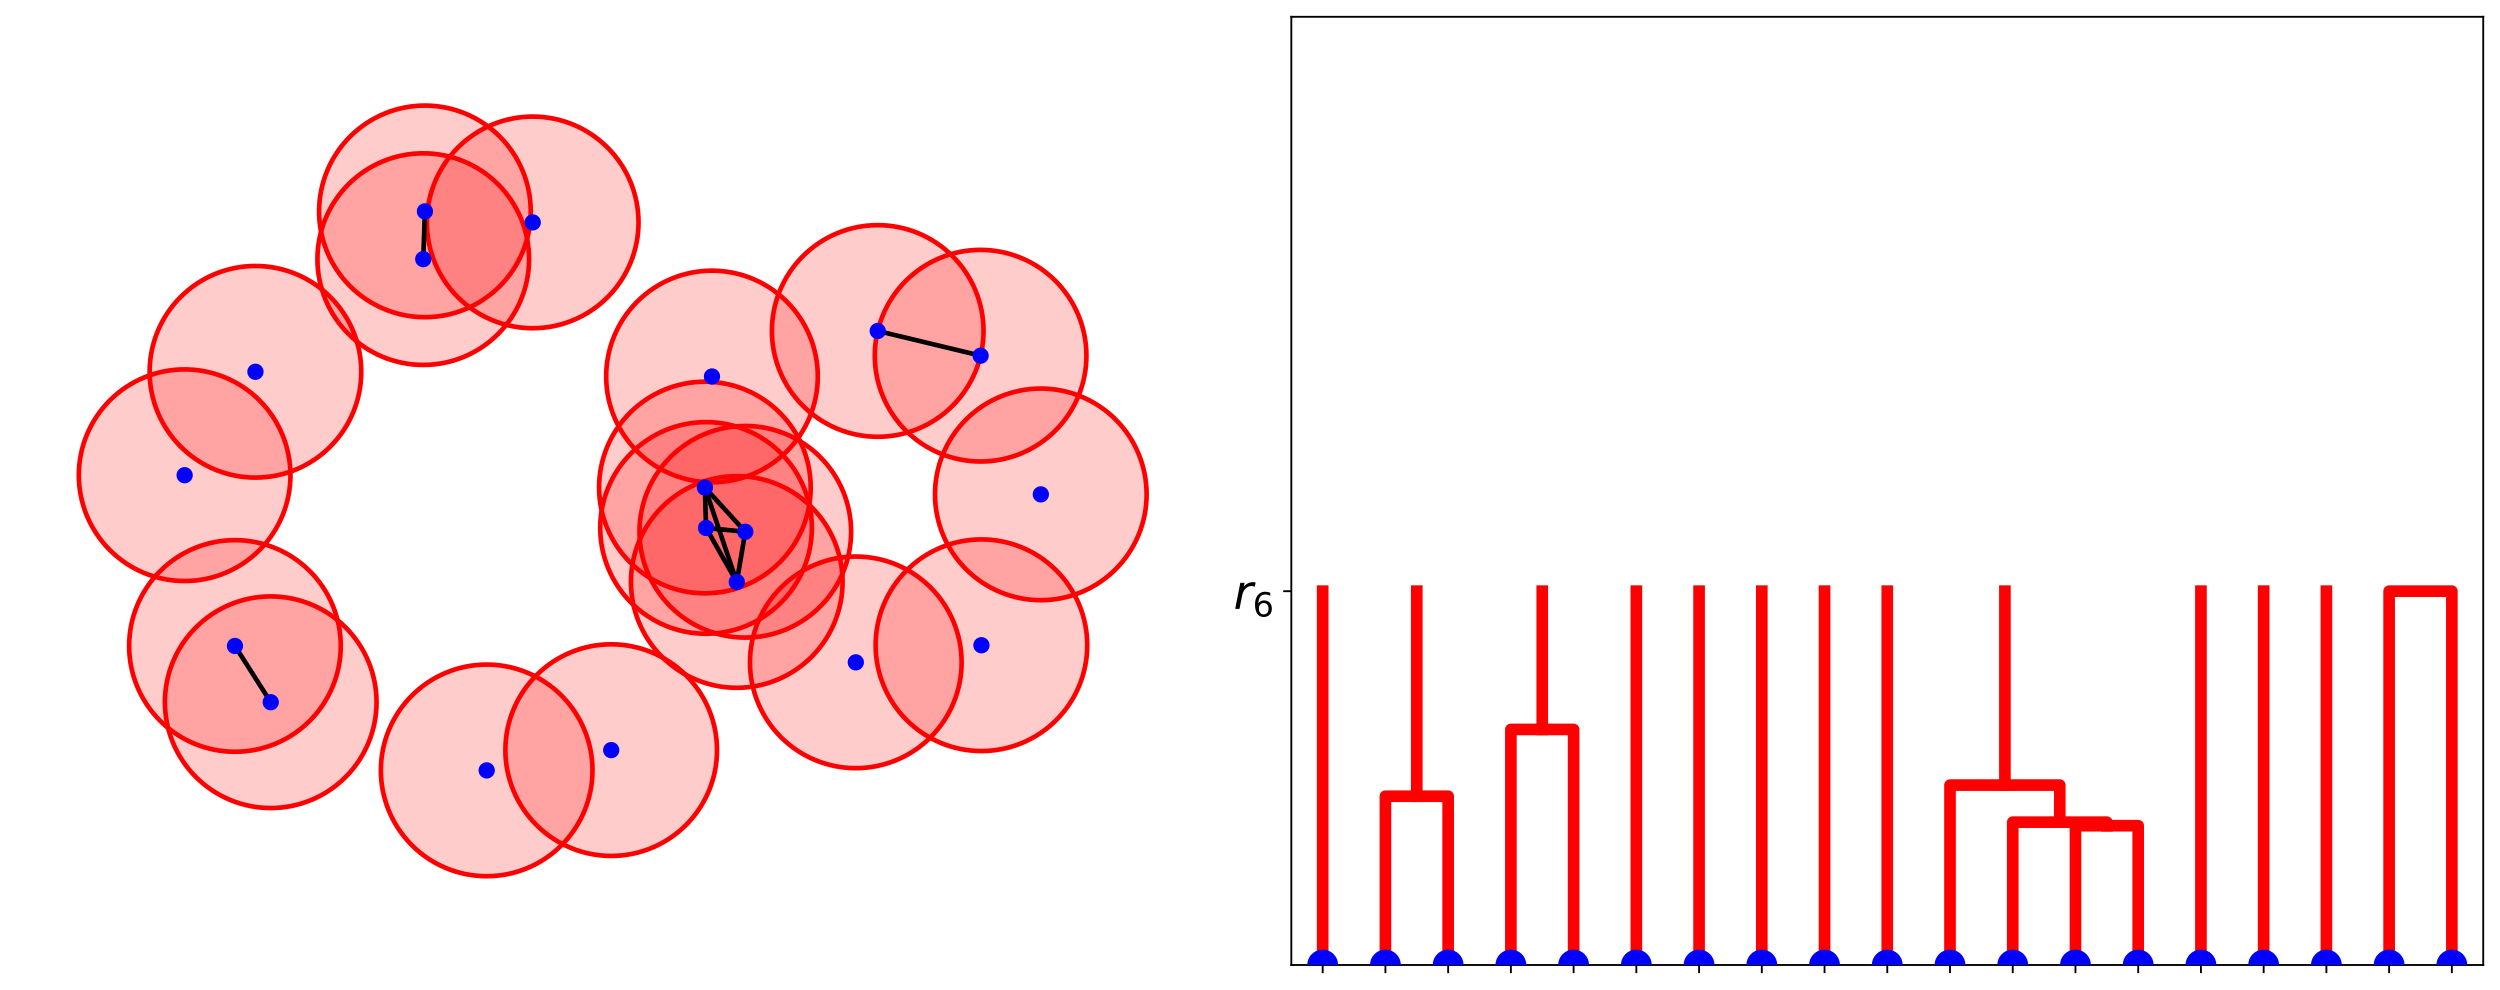 <?xml version="1.0" encoding="utf-8" standalone="no"?>
<!DOCTYPE svg PUBLIC "-//W3C//DTD SVG 1.1//EN"
  "http://www.w3.org/Graphics/SVG/1.1/DTD/svg11.dtd">
<svg xmlns:xlink="http://www.w3.org/1999/xlink" width="1072.8pt" height="424.8pt" viewBox="0 0 1072.8 424.8" xmlns="http://www.w3.org/2000/svg" version="1.1">
 <defs>
  <style type="text/css">*{stroke-linejoin: round; stroke-linecap: butt}</style>
 </defs>
 <g id="figure_1">
  <g id="patch_1">
   <path d="M 0 424.8 
L 1072.8 424.8 
L 1072.8 -0 
L 0 -0 
z
" style="fill: #ffffff"/>
  </g>
  <g id="axes_1">
   <g id="PathCollection_1">
    <defs>
     <path id="ma29e60cc46" d="M 0 3 
C 0.796 3 1.559 2.684 2.121 2.121 
C 2.684 1.559 3 0.796 3 0 
C 3 -0.796 2.684 -1.559 2.121 -2.121 
C 1.559 -2.684 0.796 -3 0 -3 
C -0.796 -3 -1.559 -2.684 -2.121 -2.121 
C -2.684 -1.559 -3 -0.796 -3 0 
C -3 0.796 -2.684 1.559 -2.121 2.121 
C -1.559 2.684 -0.796 3 0 3 
z
" style="stroke: #1f77b4; stroke-opacity: 0"/>
    </defs>
    <g clip-path="url(#p9f6448d5d8)">
     <use xlink:href="#ma29e60cc46" x="7.2" y="402.625" style="fill: #1f77b4; fill-opacity: 0; stroke: #1f77b4; stroke-opacity: 0"/>
     <use xlink:href="#ma29e60cc46" x="518.668" y="18.675" style="fill: #1f77b4; fill-opacity: 0; stroke: #1f77b4; stroke-opacity: 0"/>
    </g>
   </g>
   <g id="patch_2">
    <path d="M 319.824 273.607 
C 331.867 273.607 343.419 268.822 351.935 260.306 
C 360.451 251.79 365.236 240.239 365.236 228.195 
C 365.236 216.152 360.451 204.601 351.935 196.085 
C 343.419 187.569 331.867 182.784 319.824 182.784 
C 307.781 182.784 296.229 187.569 287.713 196.085 
C 279.198 204.601 274.413 216.152 274.413 228.195 
C 274.413 240.239 279.198 251.79 287.713 260.306 
C 296.229 268.822 307.781 273.607 319.824 273.607 
z
" clip-path="url(#p9f6448d5d8)" style="fill: #ff0000; opacity: 0.2"/>
   </g>
   <g id="patch_3">
    <path d="M 305.528 206.969 
C 317.571 206.969 329.123 202.184 337.639 193.668 
C 346.155 185.152 350.939 173.601 350.939 161.557 
C 350.939 149.514 346.155 137.963 337.639 129.447 
C 329.123 120.931 317.571 116.146 305.528 116.146 
C 293.485 116.146 281.933 120.931 273.417 129.447 
C 264.901 137.963 260.117 149.514 260.117 161.557 
C 260.117 173.601 264.901 185.152 273.417 193.668 
C 281.933 202.184 293.485 206.969 305.528 206.969 
z
" clip-path="url(#p9f6448d5d8)" style="fill: #ff0000; opacity: 0.2"/>
   </g>
   <g id="patch_4">
    <path d="M 228.597 140.847 
C 240.64 140.847 252.192 136.063 260.707 127.547 
C 269.223 119.031 274.008 107.479 274.008 95.436 
C 274.008 83.393 269.223 71.841 260.707 63.325 
C 252.192 54.809 240.64 50.025 228.597 50.025 
C 216.554 50.025 205.002 54.809 196.486 63.325 
C 187.97 71.841 183.185 83.393 183.185 95.436 
C 183.185 107.479 187.97 119.031 196.486 127.547 
C 205.002 136.063 216.554 140.847 228.597 140.847 
z
" clip-path="url(#p9f6448d5d8)" style="fill: #ff0000; opacity: 0.2"/>
   </g>
   <g id="patch_5">
    <path d="M 182.34 136.12 
C 194.384 136.12 205.935 131.335 214.451 122.819 
C 222.967 114.304 227.752 102.752 227.752 90.709 
C 227.752 78.665 222.967 67.114 214.451 58.598 
C 205.935 50.082 194.384 45.297 182.34 45.297 
C 170.297 45.297 158.746 50.082 150.23 58.598 
C 141.714 67.114 136.929 78.665 136.929 90.709 
C 136.929 102.752 141.714 114.304 150.23 122.819 
C 158.746 131.335 170.297 136.12 182.34 136.12 
z
" clip-path="url(#p9f6448d5d8)" style="fill: #ff0000; opacity: 0.2"/>
   </g>
   <g id="patch_6">
    <path d="M 181.629 156.609 
C 193.673 156.609 205.224 151.824 213.74 143.308 
C 222.256 134.792 227.041 123.24 227.041 111.197 
C 227.041 99.154 222.256 87.602 213.74 79.086 
C 205.224 70.571 193.673 65.786 181.629 65.786 
C 169.586 65.786 158.035 70.571 149.519 79.086 
C 141.003 87.602 136.218 99.154 136.218 111.197 
C 136.218 123.24 141.003 134.792 149.519 143.308 
C 158.035 151.824 169.586 156.609 181.629 156.609 
z
" clip-path="url(#p9f6448d5d8)" style="fill: #ff0000; opacity: 0.2"/>
   </g>
   <g id="patch_7">
    <path d="M 109.619 204.95 
C 121.662 204.95 133.214 200.165 141.73 191.65 
C 150.246 183.134 155.03 171.582 155.03 159.539 
C 155.03 147.496 150.246 135.944 141.73 127.428 
C 133.214 118.912 121.662 114.127 109.619 114.127 
C 97.576 114.127 86.024 118.912 77.508 127.428 
C 68.992 135.944 64.208 147.496 64.208 159.539 
C 64.208 171.582 68.992 183.134 77.508 191.65 
C 86.024 200.165 97.576 204.95 109.619 204.95 
z
" clip-path="url(#p9f6448d5d8)" style="fill: #ff0000; opacity: 0.2"/>
   </g>
   <g id="patch_8">
    <path d="M 79.234 249.336 
C 91.277 249.336 102.829 244.551 111.345 236.035 
C 119.861 227.519 124.645 215.968 124.645 203.924 
C 124.645 191.881 119.861 180.33 111.345 171.814 
C 102.829 163.298 91.277 158.513 79.234 158.513 
C 67.191 158.513 55.639 163.298 47.123 171.814 
C 38.607 180.33 33.823 191.881 33.823 203.924 
C 33.823 215.968 38.607 227.519 47.123 236.035 
C 55.639 244.551 67.191 249.336 79.234 249.336 
z
" clip-path="url(#p9f6448d5d8)" style="fill: #ff0000; opacity: 0.2"/>
   </g>
   <g id="patch_9">
    <path d="M 100.824 322.602 
C 112.867 322.602 124.419 317.817 132.935 309.301 
C 141.451 300.785 146.235 289.233 146.235 277.19 
C 146.235 265.147 141.451 253.595 132.935 245.079 
C 124.419 236.564 112.867 231.779 100.824 231.779 
C 88.781 231.779 77.229 236.564 68.713 245.079 
C 60.197 253.595 55.413 265.147 55.413 277.19 
C 55.413 289.233 60.197 300.785 68.713 309.301 
C 77.229 317.817 88.781 322.602 100.824 322.602 
z
" clip-path="url(#p9f6448d5d8)" style="fill: #ff0000; opacity: 0.2"/>
   </g>
   <g id="patch_10">
    <path d="M 116.178 346.747 
C 128.222 346.747 139.773 341.962 148.289 333.446 
C 156.805 324.93 161.59 313.379 161.59 301.335 
C 161.59 289.292 156.805 277.74 148.289 269.225 
C 139.773 260.709 128.222 255.924 116.178 255.924 
C 104.135 255.924 92.583 260.709 84.068 269.225 
C 75.552 277.74 70.767 289.292 70.767 301.335 
C 70.767 313.379 75.552 324.93 84.068 333.446 
C 92.583 341.962 104.135 346.747 116.178 346.747 
z
" clip-path="url(#p9f6448d5d8)" style="fill: #ff0000; opacity: 0.2"/>
   </g>
   <g id="patch_11">
    <path d="M 208.848 376.003 
C 220.891 376.003 232.443 371.218 240.959 362.702 
C 249.474 354.186 254.259 342.635 254.259 330.591 
C 254.259 318.548 249.474 306.996 240.959 298.481 
C 232.443 289.965 220.891 285.18 208.848 285.18 
C 196.805 285.18 185.253 289.965 176.737 298.481 
C 168.221 306.996 163.436 318.548 163.436 330.591 
C 163.436 342.635 168.221 354.186 176.737 362.702 
C 185.253 371.218 196.805 376.003 208.848 376.003 
z
" clip-path="url(#p9f6448d5d8)" style="fill: #ff0000; opacity: 0.2"/>
   </g>
   <g id="patch_12">
    <path d="M 262.282 367.303 
C 274.325 367.303 285.876 362.518 294.392 354.002 
C 302.908 345.486 307.693 333.935 307.693 321.891 
C 307.693 309.848 302.908 298.296 294.392 289.781 
C 285.876 281.265 274.325 276.48 262.282 276.48 
C 250.238 276.48 238.687 281.265 230.171 289.781 
C 221.655 298.296 216.87 309.848 216.87 321.891 
C 216.87 333.935 221.655 345.486 230.171 354.002 
C 238.687 362.518 250.238 367.303 262.282 367.303 
z
" clip-path="url(#p9f6448d5d8)" style="fill: #ff0000; opacity: 0.2"/>
   </g>
   <g id="patch_13">
    <path d="M 316.165 295.151 
C 328.208 295.151 339.759 290.366 348.275 281.85 
C 356.791 273.334 361.576 261.782 361.576 249.739 
C 361.576 237.696 356.791 226.144 348.275 217.628 
C 339.759 209.113 328.208 204.328 316.165 204.328 
C 304.121 204.328 292.57 209.113 284.054 217.628 
C 275.538 226.144 270.753 237.696 270.753 249.739 
C 270.753 261.782 275.538 273.334 284.054 281.85 
C 292.57 290.366 304.121 295.151 316.165 295.151 
z
" clip-path="url(#p9f6448d5d8)" style="fill: #ff0000; opacity: 0.2"/>
   </g>
   <g id="patch_14">
    <path d="M 446.634 257.556 
C 458.677 257.556 470.229 252.772 478.745 244.256 
C 487.26 235.74 492.045 224.188 492.045 212.145 
C 492.045 200.102 487.26 188.55 478.745 180.034 
C 470.229 171.518 458.677 166.734 446.634 166.734 
C 434.591 166.734 423.039 171.518 414.523 180.034 
C 406.007 188.55 401.222 200.102 401.222 212.145 
C 401.222 224.188 406.007 235.74 414.523 244.256 
C 423.039 252.772 434.591 257.556 446.634 257.556 
z
" clip-path="url(#p9f6448d5d8)" style="fill: #ff0000; opacity: 0.2"/>
   </g>
   <g id="patch_15">
    <path d="M 420.799 198.047 
C 432.842 198.047 444.394 193.263 452.91 184.747 
C 461.425 176.231 466.21 164.679 466.21 152.636 
C 466.21 140.593 461.425 129.041 452.91 120.525 
C 444.394 112.009 432.842 107.225 420.799 107.225 
C 408.756 107.225 397.204 112.009 388.688 120.525 
C 380.172 129.041 375.387 140.593 375.387 152.636 
C 375.387 164.679 380.172 176.231 388.688 184.747 
C 397.204 193.263 408.756 198.047 420.799 198.047 
z
" clip-path="url(#p9f6448d5d8)" style="fill: #ff0000; opacity: 0.2"/>
   </g>
   <g id="patch_16">
    <path d="M 376.645 187.436 
C 388.688 187.436 400.24 182.651 408.755 174.135 
C 417.271 165.619 422.056 154.067 422.056 142.024 
C 422.056 129.981 417.271 118.429 408.755 109.913 
C 400.24 101.398 388.688 96.613 376.645 96.613 
C 364.602 96.613 353.05 101.398 344.534 109.913 
C 336.018 118.429 331.233 129.981 331.233 142.024 
C 331.233 154.067 336.018 165.619 344.534 174.135 
C 353.05 182.651 364.602 187.436 376.645 187.436 
z
" clip-path="url(#p9f6448d5d8)" style="fill: #ff0000; opacity: 0.2"/>
   </g>
   <g id="patch_17">
    <path d="M 302.49 254.614 
C 314.533 254.614 326.085 249.829 334.601 241.314 
C 343.117 232.798 347.901 221.246 347.901 209.203 
C 347.901 197.16 343.117 185.608 334.601 177.092 
C 326.085 168.576 314.533 163.791 302.49 163.791 
C 290.447 163.791 278.895 168.576 270.379 177.092 
C 261.863 185.608 257.079 197.16 257.079 209.203 
C 257.079 221.246 261.863 232.798 270.379 241.314 
C 278.895 249.829 290.447 254.614 302.49 254.614 
z
" clip-path="url(#p9f6448d5d8)" style="fill: #ff0000; opacity: 0.2"/>
   </g>
   <g id="patch_18">
    <path d="M 302.98 271.96 
C 315.024 271.96 326.575 267.175 335.091 258.659 
C 343.607 250.143 348.392 238.591 348.392 226.548 
C 348.392 214.505 343.607 202.953 335.091 194.438 
C 326.575 185.922 315.024 181.137 302.98 181.137 
C 290.937 181.137 279.386 185.922 270.87 194.438 
C 262.354 202.953 257.569 214.505 257.569 226.548 
C 257.569 238.591 262.354 250.143 270.87 258.659 
C 279.386 267.175 290.937 271.96 302.98 271.96 
z
" clip-path="url(#p9f6448d5d8)" style="fill: #ff0000; opacity: 0.2"/>
   </g>
   <g id="patch_19">
    <path d="M 367.241 329.64 
C 379.285 329.64 390.836 324.855 399.352 316.339 
C 407.868 307.823 412.653 296.272 412.653 284.228 
C 412.653 272.185 407.868 260.633 399.352 252.118 
C 390.836 243.602 379.285 238.817 367.241 238.817 
C 355.198 238.817 343.646 243.602 335.131 252.118 
C 326.615 260.633 321.83 272.185 321.83 284.228 
C 321.83 296.272 326.615 307.823 335.131 316.339 
C 343.646 324.855 355.198 329.64 367.241 329.64 
z
" clip-path="url(#p9f6448d5d8)" style="fill: #ff0000; opacity: 0.2"/>
   </g>
   <g id="patch_20">
    <path d="M 421.154 322.291 
C 433.198 322.291 444.749 317.507 453.265 308.991 
C 461.781 300.475 466.566 288.923 466.566 276.88 
C 466.566 264.837 461.781 253.285 453.265 244.769 
C 444.749 236.253 433.198 231.469 421.154 231.469 
C 409.111 231.469 397.559 236.253 389.044 244.769 
C 380.528 253.285 375.743 264.837 375.743 276.88 
C 375.743 288.923 380.528 300.475 389.044 308.991 
C 397.559 317.507 409.111 322.291 421.154 322.291 
z
" clip-path="url(#p9f6448d5d8)" style="fill: #ff0000; opacity: 0.2"/>
   </g>
   <g id="patch_21">
    <path d="M 319.824 273.607 
C 331.867 273.607 343.419 268.822 351.935 260.306 
C 360.451 251.79 365.236 240.239 365.236 228.195 
C 365.236 216.152 360.451 204.601 351.935 196.085 
C 343.419 187.569 331.867 182.784 319.824 182.784 
C 307.781 182.784 296.229 187.569 287.713 196.085 
C 279.198 204.601 274.413 216.152 274.413 228.195 
C 274.413 240.239 279.198 251.79 287.713 260.306 
C 296.229 268.822 307.781 273.607 319.824 273.607 
L 319.824 273.607 
z
" clip-path="url(#p9f6448d5d8)" style="fill: none; stroke: #ff0000; stroke-width: 2; stroke-linejoin: miter"/>
   </g>
   <g id="patch_22">
    <path d="M 305.528 206.969 
C 317.571 206.969 329.123 202.184 337.639 193.668 
C 346.155 185.152 350.939 173.601 350.939 161.557 
C 350.939 149.514 346.155 137.963 337.639 129.447 
C 329.123 120.931 317.571 116.146 305.528 116.146 
C 293.485 116.146 281.933 120.931 273.417 129.447 
C 264.901 137.963 260.117 149.514 260.117 161.557 
C 260.117 173.601 264.901 185.152 273.417 193.668 
C 281.933 202.184 293.485 206.969 305.528 206.969 
L 305.528 206.969 
z
" clip-path="url(#p9f6448d5d8)" style="fill: none; stroke: #ff0000; stroke-width: 2; stroke-linejoin: miter"/>
   </g>
   <g id="patch_23">
    <path d="M 228.597 140.847 
C 240.64 140.847 252.192 136.063 260.707 127.547 
C 269.223 119.031 274.008 107.479 274.008 95.436 
C 274.008 83.393 269.223 71.841 260.707 63.325 
C 252.192 54.809 240.64 50.025 228.597 50.025 
C 216.554 50.025 205.002 54.809 196.486 63.325 
C 187.97 71.841 183.185 83.393 183.185 95.436 
C 183.185 107.479 187.97 119.031 196.486 127.547 
C 205.002 136.063 216.554 140.847 228.597 140.847 
L 228.597 140.847 
z
" clip-path="url(#p9f6448d5d8)" style="fill: none; stroke: #ff0000; stroke-width: 2; stroke-linejoin: miter"/>
   </g>
   <g id="patch_24">
    <path d="M 182.34 136.12 
C 194.384 136.12 205.935 131.335 214.451 122.819 
C 222.967 114.304 227.752 102.752 227.752 90.709 
C 227.752 78.665 222.967 67.114 214.451 58.598 
C 205.935 50.082 194.384 45.297 182.34 45.297 
C 170.297 45.297 158.746 50.082 150.23 58.598 
C 141.714 67.114 136.929 78.665 136.929 90.709 
C 136.929 102.752 141.714 114.304 150.23 122.819 
C 158.746 131.335 170.297 136.12 182.34 136.12 
L 182.34 136.12 
z
" clip-path="url(#p9f6448d5d8)" style="fill: none; stroke: #ff0000; stroke-width: 2; stroke-linejoin: miter"/>
   </g>
   <g id="patch_25">
    <path d="M 181.629 156.609 
C 193.673 156.609 205.224 151.824 213.74 143.308 
C 222.256 134.792 227.041 123.24 227.041 111.197 
C 227.041 99.154 222.256 87.602 213.74 79.086 
C 205.224 70.571 193.673 65.786 181.629 65.786 
C 169.586 65.786 158.035 70.571 149.519 79.086 
C 141.003 87.602 136.218 99.154 136.218 111.197 
C 136.218 123.24 141.003 134.792 149.519 143.308 
C 158.035 151.824 169.586 156.609 181.629 156.609 
L 181.629 156.609 
z
" clip-path="url(#p9f6448d5d8)" style="fill: none; stroke: #ff0000; stroke-width: 2; stroke-linejoin: miter"/>
   </g>
   <g id="patch_26">
    <path d="M 109.619 204.95 
C 121.662 204.95 133.214 200.165 141.73 191.65 
C 150.246 183.134 155.03 171.582 155.03 159.539 
C 155.03 147.496 150.246 135.944 141.73 127.428 
C 133.214 118.912 121.662 114.127 109.619 114.127 
C 97.576 114.127 86.024 118.912 77.508 127.428 
C 68.992 135.944 64.208 147.496 64.208 159.539 
C 64.208 171.582 68.992 183.134 77.508 191.65 
C 86.024 200.165 97.576 204.95 109.619 204.95 
L 109.619 204.95 
z
" clip-path="url(#p9f6448d5d8)" style="fill: none; stroke: #ff0000; stroke-width: 2; stroke-linejoin: miter"/>
   </g>
   <g id="patch_27">
    <path d="M 79.234 249.336 
C 91.277 249.336 102.829 244.551 111.345 236.035 
C 119.861 227.519 124.645 215.968 124.645 203.924 
C 124.645 191.881 119.861 180.33 111.345 171.814 
C 102.829 163.298 91.277 158.513 79.234 158.513 
C 67.191 158.513 55.639 163.298 47.123 171.814 
C 38.607 180.33 33.823 191.881 33.823 203.924 
C 33.823 215.968 38.607 227.519 47.123 236.035 
C 55.639 244.551 67.191 249.336 79.234 249.336 
L 79.234 249.336 
z
" clip-path="url(#p9f6448d5d8)" style="fill: none; stroke: #ff0000; stroke-width: 2; stroke-linejoin: miter"/>
   </g>
   <g id="patch_28">
    <path d="M 100.824 322.602 
C 112.867 322.602 124.419 317.817 132.935 309.301 
C 141.451 300.785 146.235 289.233 146.235 277.19 
C 146.235 265.147 141.451 253.595 132.935 245.079 
C 124.419 236.564 112.867 231.779 100.824 231.779 
C 88.781 231.779 77.229 236.564 68.713 245.079 
C 60.197 253.595 55.413 265.147 55.413 277.19 
C 55.413 289.233 60.197 300.785 68.713 309.301 
C 77.229 317.817 88.781 322.602 100.824 322.602 
L 100.824 322.602 
z
" clip-path="url(#p9f6448d5d8)" style="fill: none; stroke: #ff0000; stroke-width: 2; stroke-linejoin: miter"/>
   </g>
   <g id="patch_29">
    <path d="M 116.178 346.747 
C 128.222 346.747 139.773 341.962 148.289 333.446 
C 156.805 324.93 161.59 313.379 161.59 301.335 
C 161.59 289.292 156.805 277.74 148.289 269.225 
C 139.773 260.709 128.222 255.924 116.178 255.924 
C 104.135 255.924 92.583 260.709 84.068 269.225 
C 75.552 277.74 70.767 289.292 70.767 301.335 
C 70.767 313.379 75.552 324.93 84.068 333.446 
C 92.583 341.962 104.135 346.747 116.178 346.747 
L 116.178 346.747 
z
" clip-path="url(#p9f6448d5d8)" style="fill: none; stroke: #ff0000; stroke-width: 2; stroke-linejoin: miter"/>
   </g>
   <g id="patch_30">
    <path d="M 208.848 376.003 
C 220.891 376.003 232.443 371.218 240.959 362.702 
C 249.474 354.186 254.259 342.635 254.259 330.591 
C 254.259 318.548 249.474 306.996 240.959 298.481 
C 232.443 289.965 220.891 285.18 208.848 285.18 
C 196.805 285.18 185.253 289.965 176.737 298.481 
C 168.221 306.996 163.436 318.548 163.436 330.591 
C 163.436 342.635 168.221 354.186 176.737 362.702 
C 185.253 371.218 196.805 376.003 208.848 376.003 
L 208.848 376.003 
z
" clip-path="url(#p9f6448d5d8)" style="fill: none; stroke: #ff0000; stroke-width: 2; stroke-linejoin: miter"/>
   </g>
   <g id="patch_31">
    <path d="M 262.282 367.303 
C 274.325 367.303 285.876 362.518 294.392 354.002 
C 302.908 345.486 307.693 333.935 307.693 321.891 
C 307.693 309.848 302.908 298.296 294.392 289.781 
C 285.876 281.265 274.325 276.48 262.282 276.48 
C 250.238 276.48 238.687 281.265 230.171 289.781 
C 221.655 298.296 216.87 309.848 216.87 321.891 
C 216.87 333.935 221.655 345.486 230.171 354.002 
C 238.687 362.518 250.238 367.303 262.282 367.303 
L 262.282 367.303 
z
" clip-path="url(#p9f6448d5d8)" style="fill: none; stroke: #ff0000; stroke-width: 2; stroke-linejoin: miter"/>
   </g>
   <g id="patch_32">
    <path d="M 316.165 295.151 
C 328.208 295.151 339.759 290.366 348.275 281.85 
C 356.791 273.334 361.576 261.782 361.576 249.739 
C 361.576 237.696 356.791 226.144 348.275 217.628 
C 339.759 209.113 328.208 204.328 316.165 204.328 
C 304.121 204.328 292.57 209.113 284.054 217.628 
C 275.538 226.144 270.753 237.696 270.753 249.739 
C 270.753 261.782 275.538 273.334 284.054 281.85 
C 292.57 290.366 304.121 295.151 316.165 295.151 
L 316.165 295.151 
z
" clip-path="url(#p9f6448d5d8)" style="fill: none; stroke: #ff0000; stroke-width: 2; stroke-linejoin: miter"/>
   </g>
   <g id="patch_33">
    <path d="M 446.634 257.556 
C 458.677 257.556 470.229 252.772 478.745 244.256 
C 487.26 235.74 492.045 224.188 492.045 212.145 
C 492.045 200.102 487.26 188.55 478.745 180.034 
C 470.229 171.518 458.677 166.734 446.634 166.734 
C 434.591 166.734 423.039 171.518 414.523 180.034 
C 406.007 188.55 401.222 200.102 401.222 212.145 
C 401.222 224.188 406.007 235.74 414.523 244.256 
C 423.039 252.772 434.591 257.556 446.634 257.556 
L 446.634 257.556 
z
" clip-path="url(#p9f6448d5d8)" style="fill: none; stroke: #ff0000; stroke-width: 2; stroke-linejoin: miter"/>
   </g>
   <g id="patch_34">
    <path d="M 420.799 198.047 
C 432.842 198.047 444.394 193.263 452.91 184.747 
C 461.425 176.231 466.21 164.679 466.21 152.636 
C 466.21 140.593 461.425 129.041 452.91 120.525 
C 444.394 112.009 432.842 107.225 420.799 107.225 
C 408.756 107.225 397.204 112.009 388.688 120.525 
C 380.172 129.041 375.387 140.593 375.387 152.636 
C 375.387 164.679 380.172 176.231 388.688 184.747 
C 397.204 193.263 408.756 198.047 420.799 198.047 
L 420.799 198.047 
z
" clip-path="url(#p9f6448d5d8)" style="fill: none; stroke: #ff0000; stroke-width: 2; stroke-linejoin: miter"/>
   </g>
   <g id="patch_35">
    <path d="M 376.645 187.436 
C 388.688 187.436 400.24 182.651 408.755 174.135 
C 417.271 165.619 422.056 154.067 422.056 142.024 
C 422.056 129.981 417.271 118.429 408.755 109.913 
C 400.24 101.398 388.688 96.613 376.645 96.613 
C 364.602 96.613 353.05 101.398 344.534 109.913 
C 336.018 118.429 331.233 129.981 331.233 142.024 
C 331.233 154.067 336.018 165.619 344.534 174.135 
C 353.05 182.651 364.602 187.436 376.645 187.436 
L 376.645 187.436 
z
" clip-path="url(#p9f6448d5d8)" style="fill: none; stroke: #ff0000; stroke-width: 2; stroke-linejoin: miter"/>
   </g>
   <g id="patch_36">
    <path d="M 302.49 254.614 
C 314.533 254.614 326.085 249.829 334.601 241.314 
C 343.117 232.798 347.901 221.246 347.901 209.203 
C 347.901 197.16 343.117 185.608 334.601 177.092 
C 326.085 168.576 314.533 163.791 302.49 163.791 
C 290.447 163.791 278.895 168.576 270.379 177.092 
C 261.863 185.608 257.079 197.16 257.079 209.203 
C 257.079 221.246 261.863 232.798 270.379 241.314 
C 278.895 249.829 290.447 254.614 302.49 254.614 
L 302.49 254.614 
z
" clip-path="url(#p9f6448d5d8)" style="fill: none; stroke: #ff0000; stroke-width: 2; stroke-linejoin: miter"/>
   </g>
   <g id="patch_37">
    <path d="M 302.98 271.96 
C 315.024 271.96 326.575 267.175 335.091 258.659 
C 343.607 250.143 348.392 238.591 348.392 226.548 
C 348.392 214.505 343.607 202.953 335.091 194.438 
C 326.575 185.922 315.024 181.137 302.98 181.137 
C 290.937 181.137 279.386 185.922 270.87 194.438 
C 262.354 202.953 257.569 214.505 257.569 226.548 
C 257.569 238.591 262.354 250.143 270.87 258.659 
C 279.386 267.175 290.937 271.96 302.98 271.96 
L 302.98 271.96 
z
" clip-path="url(#p9f6448d5d8)" style="fill: none; stroke: #ff0000; stroke-width: 2; stroke-linejoin: miter"/>
   </g>
   <g id="patch_38">
    <path d="M 367.241 329.64 
C 379.285 329.64 390.836 324.855 399.352 316.339 
C 407.868 307.823 412.653 296.272 412.653 284.228 
C 412.653 272.185 407.868 260.633 399.352 252.118 
C 390.836 243.602 379.285 238.817 367.241 238.817 
C 355.198 238.817 343.646 243.602 335.131 252.118 
C 326.615 260.633 321.83 272.185 321.83 284.228 
C 321.83 296.272 326.615 307.823 335.131 316.339 
C 343.646 324.855 355.198 329.64 367.241 329.64 
L 367.241 329.64 
z
" clip-path="url(#p9f6448d5d8)" style="fill: none; stroke: #ff0000; stroke-width: 2; stroke-linejoin: miter"/>
   </g>
   <g id="patch_39">
    <path d="M 421.154 322.291 
C 433.198 322.291 444.749 317.507 453.265 308.991 
C 461.781 300.475 466.566 288.923 466.566 276.88 
C 466.566 264.837 461.781 253.285 453.265 244.769 
C 444.749 236.253 433.198 231.469 421.154 231.469 
C 409.111 231.469 397.559 236.253 389.044 244.769 
C 380.528 253.285 375.743 264.837 375.743 276.88 
C 375.743 288.923 380.528 300.475 389.044 308.991 
C 397.559 317.507 409.111 322.291 421.154 322.291 
L 421.154 322.291 
z
" clip-path="url(#p9f6448d5d8)" style="fill: none; stroke: #ff0000; stroke-width: 2; stroke-linejoin: miter"/>
   </g>
   <g id="line2d_1">
    <path d="M 319.824 228.195 
L 316.165 249.739 
" clip-path="url(#p9f6448d5d8)" style="fill: none; stroke: #000000; stroke-width: 2; stroke-linecap: square"/>
   </g>
   <g id="line2d_2">
    <path d="M 319.824 228.195 
L 302.49 209.203 
" clip-path="url(#p9f6448d5d8)" style="fill: none; stroke: #000000; stroke-width: 2; stroke-linecap: square"/>
   </g>
   <g id="line2d_3">
    <path d="M 319.824 228.195 
L 302.98 226.548 
" clip-path="url(#p9f6448d5d8)" style="fill: none; stroke: #000000; stroke-width: 2; stroke-linecap: square"/>
   </g>
   <g id="line2d_4">
    <path d="M 182.34 90.709 
L 181.629 111.197 
" clip-path="url(#p9f6448d5d8)" style="fill: none; stroke: #000000; stroke-width: 2; stroke-linecap: square"/>
   </g>
   <g id="line2d_5">
    <path d="M 100.824 277.19 
L 116.178 301.335 
" clip-path="url(#p9f6448d5d8)" style="fill: none; stroke: #000000; stroke-width: 2; stroke-linecap: square"/>
   </g>
   <g id="line2d_6">
    <path d="M 316.165 249.739 
L 302.49 209.203 
" clip-path="url(#p9f6448d5d8)" style="fill: none; stroke: #000000; stroke-width: 2; stroke-linecap: square"/>
   </g>
   <g id="line2d_7">
    <path d="M 316.165 249.739 
L 302.98 226.548 
" clip-path="url(#p9f6448d5d8)" style="fill: none; stroke: #000000; stroke-width: 2; stroke-linecap: square"/>
   </g>
   <g id="line2d_8">
    <path d="M 420.799 152.636 
L 376.645 142.024 
" clip-path="url(#p9f6448d5d8)" style="fill: none; stroke: #000000; stroke-width: 2; stroke-linecap: square"/>
   </g>
   <g id="line2d_9">
    <path d="M 302.49 209.203 
L 302.98 226.548 
" clip-path="url(#p9f6448d5d8)" style="fill: none; stroke: #000000; stroke-width: 2; stroke-linecap: square"/>
   </g>
   <g id="PathCollection_2">
    <defs>
     <path id="m1a8ececfa5" d="M 0 3 
C 0.796 3 1.559 2.684 2.121 2.121 
C 2.684 1.559 3 0.796 3 0 
C 3 -0.796 2.684 -1.559 2.121 -2.121 
C 1.559 -2.684 0.796 -3 0 -3 
C -0.796 -3 -1.559 -2.684 -2.121 -2.121 
C -2.684 -1.559 -3 -0.796 -3 0 
C -3 0.796 -2.684 1.559 -2.121 2.121 
C -1.559 2.684 -0.796 3 0 3 
z
" style="stroke: #0000ff"/>
    </defs>
    <g clip-path="url(#p9f6448d5d8)">
     <use xlink:href="#m1a8ececfa5" x="319.824" y="228.195" style="fill: #0000ff; stroke: #0000ff"/>
     <use xlink:href="#m1a8ececfa5" x="305.528" y="161.557" style="fill: #0000ff; stroke: #0000ff"/>
     <use xlink:href="#m1a8ececfa5" x="228.597" y="95.436" style="fill: #0000ff; stroke: #0000ff"/>
     <use xlink:href="#m1a8ececfa5" x="182.34" y="90.709" style="fill: #0000ff; stroke: #0000ff"/>
     <use xlink:href="#m1a8ececfa5" x="181.629" y="111.197" style="fill: #0000ff; stroke: #0000ff"/>
     <use xlink:href="#m1a8ececfa5" x="109.619" y="159.539" style="fill: #0000ff; stroke: #0000ff"/>
     <use xlink:href="#m1a8ececfa5" x="79.234" y="203.924" style="fill: #0000ff; stroke: #0000ff"/>
     <use xlink:href="#m1a8ececfa5" x="100.824" y="277.19" style="fill: #0000ff; stroke: #0000ff"/>
     <use xlink:href="#m1a8ececfa5" x="116.178" y="301.335" style="fill: #0000ff; stroke: #0000ff"/>
     <use xlink:href="#m1a8ececfa5" x="208.848" y="330.591" style="fill: #0000ff; stroke: #0000ff"/>
     <use xlink:href="#m1a8ececfa5" x="262.282" y="321.891" style="fill: #0000ff; stroke: #0000ff"/>
     <use xlink:href="#m1a8ececfa5" x="316.165" y="249.739" style="fill: #0000ff; stroke: #0000ff"/>
     <use xlink:href="#m1a8ececfa5" x="446.634" y="212.145" style="fill: #0000ff; stroke: #0000ff"/>
     <use xlink:href="#m1a8ececfa5" x="420.799" y="152.636" style="fill: #0000ff; stroke: #0000ff"/>
     <use xlink:href="#m1a8ececfa5" x="376.645" y="142.024" style="fill: #0000ff; stroke: #0000ff"/>
     <use xlink:href="#m1a8ececfa5" x="302.49" y="209.203" style="fill: #0000ff; stroke: #0000ff"/>
     <use xlink:href="#m1a8ececfa5" x="302.98" y="226.548" style="fill: #0000ff; stroke: #0000ff"/>
     <use xlink:href="#m1a8ececfa5" x="367.241" y="284.228" style="fill: #0000ff; stroke: #0000ff"/>
     <use xlink:href="#m1a8ececfa5" x="421.154" y="276.88" style="fill: #0000ff; stroke: #0000ff"/>
    </g>
   </g>
  </g>
  <g id="axes_2">
   <g id="patch_40">
    <path d="M 554.132 414.1 
L 1065.6 414.1 
L 1065.6 7.2 
L 554.132 7.2 
z
" style="fill: #ffffff"/>
   </g>
   <g id="matplotlib.axis_1">
    <g id="xtick_1">
     <g id="line2d_10">
      <defs>
       <path id="m3bce9d354c" d="M 0 0 
L 0 3.5 
" style="stroke: #000000; stroke-width: 0.8"/>
      </defs>
      <g>
       <use xlink:href="#m3bce9d354c" x="567.592" y="414.1" style="stroke: #000000; stroke-width: 0.8"/>
      </g>
     </g>
    </g>
    <g id="xtick_2">
     <g id="line2d_11">
      <g>
       <use xlink:href="#m3bce9d354c" x="594.511" y="414.1" style="stroke: #000000; stroke-width: 0.8"/>
      </g>
     </g>
    </g>
    <g id="xtick_3">
     <g id="line2d_12">
      <g>
       <use xlink:href="#m3bce9d354c" x="621.431" y="414.1" style="stroke: #000000; stroke-width: 0.8"/>
      </g>
     </g>
    </g>
    <g id="xtick_4">
     <g id="line2d_13">
      <g>
       <use xlink:href="#m3bce9d354c" x="648.35" y="414.1" style="stroke: #000000; stroke-width: 0.8"/>
      </g>
     </g>
    </g>
    <g id="xtick_5">
     <g id="line2d_14">
      <g>
       <use xlink:href="#m3bce9d354c" x="675.269" y="414.1" style="stroke: #000000; stroke-width: 0.8"/>
      </g>
     </g>
    </g>
    <g id="xtick_6">
     <g id="line2d_15">
      <g>
       <use xlink:href="#m3bce9d354c" x="702.189" y="414.1" style="stroke: #000000; stroke-width: 0.8"/>
      </g>
     </g>
    </g>
    <g id="xtick_7">
     <g id="line2d_16">
      <g>
       <use xlink:href="#m3bce9d354c" x="729.108" y="414.1" style="stroke: #000000; stroke-width: 0.8"/>
      </g>
     </g>
    </g>
    <g id="xtick_8">
     <g id="line2d_17">
      <g>
       <use xlink:href="#m3bce9d354c" x="756.027" y="414.1" style="stroke: #000000; stroke-width: 0.8"/>
      </g>
     </g>
    </g>
    <g id="xtick_9">
     <g id="line2d_18">
      <g>
       <use xlink:href="#m3bce9d354c" x="782.947" y="414.1" style="stroke: #000000; stroke-width: 0.8"/>
      </g>
     </g>
    </g>
    <g id="xtick_10">
     <g id="line2d_19">
      <g>
       <use xlink:href="#m3bce9d354c" x="809.866" y="414.1" style="stroke: #000000; stroke-width: 0.8"/>
      </g>
     </g>
    </g>
    <g id="xtick_11">
     <g id="line2d_20">
      <g>
       <use xlink:href="#m3bce9d354c" x="836.785" y="414.1" style="stroke: #000000; stroke-width: 0.8"/>
      </g>
     </g>
    </g>
    <g id="xtick_12">
     <g id="line2d_21">
      <g>
       <use xlink:href="#m3bce9d354c" x="863.705" y="414.1" style="stroke: #000000; stroke-width: 0.8"/>
      </g>
     </g>
    </g>
    <g id="xtick_13">
     <g id="line2d_22">
      <g>
       <use xlink:href="#m3bce9d354c" x="890.624" y="414.1" style="stroke: #000000; stroke-width: 0.8"/>
      </g>
     </g>
    </g>
    <g id="xtick_14">
     <g id="line2d_23">
      <g>
       <use xlink:href="#m3bce9d354c" x="917.544" y="414.1" style="stroke: #000000; stroke-width: 0.8"/>
      </g>
     </g>
    </g>
    <g id="xtick_15">
     <g id="line2d_24">
      <g>
       <use xlink:href="#m3bce9d354c" x="944.463" y="414.1" style="stroke: #000000; stroke-width: 0.8"/>
      </g>
     </g>
    </g>
    <g id="xtick_16">
     <g id="line2d_25">
      <g>
       <use xlink:href="#m3bce9d354c" x="971.382" y="414.1" style="stroke: #000000; stroke-width: 0.8"/>
      </g>
     </g>
    </g>
    <g id="xtick_17">
     <g id="line2d_26">
      <g>
       <use xlink:href="#m3bce9d354c" x="998.302" y="414.1" style="stroke: #000000; stroke-width: 0.8"/>
      </g>
     </g>
    </g>
    <g id="xtick_18">
     <g id="line2d_27">
      <g>
       <use xlink:href="#m3bce9d354c" x="1025.221" y="414.1" style="stroke: #000000; stroke-width: 0.8"/>
      </g>
     </g>
    </g>
    <g id="xtick_19">
     <g id="line2d_28">
      <g>
       <use xlink:href="#m3bce9d354c" x="1052.14" y="414.1" style="stroke: #000000; stroke-width: 0.8"/>
      </g>
     </g>
    </g>
   </g>
   <g id="matplotlib.axis_2">
    <g id="ytick_1">
     <g id="line2d_29">
      <defs>
       <path id="m9e47c74ffa" d="M 0 0 
L -3.5 0 
" style="stroke: #000000; stroke-width: 0.8"/>
      </defs>
      <g>
       <use xlink:href="#m9e47c74ffa" x="554.132" y="253.683" style="stroke: #000000; stroke-width: 0.8"/>
      </g>
     </g>
     <g id="text_1">
      <!-- $r_{6}$ -->
      <g transform="translate(529.332 261.281) scale(0.2 -0.2)">
       <defs>
        <path id="DejaVuSans-Oblique-72" d="M 2853 2969 
Q 2766 3016 2653 3041 
Q 2541 3066 2413 3066 
Q 1953 3066 1609 2717 
Q 1266 2369 1153 1784 
L 800 0 
L 225 0 
L 909 3500 
L 1484 3500 
L 1375 2956 
Q 1603 3259 1920 3421 
Q 2238 3584 2597 3584 
Q 2691 3584 2781 3573 
Q 2872 3563 2963 3538 
L 2853 2969 
z
" transform="scale(0.016)"/>
        <path id="DejaVuSans-36" d="M 2113 2584 
Q 1688 2584 1439 2293 
Q 1191 2003 1191 1497 
Q 1191 994 1439 701 
Q 1688 409 2113 409 
Q 2538 409 2786 701 
Q 3034 994 3034 1497 
Q 3034 2003 2786 2293 
Q 2538 2584 2113 2584 
z
M 3366 4563 
L 3366 3988 
Q 3128 4100 2886 4159 
Q 2644 4219 2406 4219 
Q 1781 4219 1451 3797 
Q 1122 3375 1075 2522 
Q 1259 2794 1537 2939 
Q 1816 3084 2150 3084 
Q 2853 3084 3261 2657 
Q 3669 2231 3669 1497 
Q 3669 778 3244 343 
Q 2819 -91 2113 -91 
Q 1303 -91 875 529 
Q 447 1150 447 2328 
Q 447 3434 972 4092 
Q 1497 4750 2381 4750 
Q 2619 4750 2861 4703 
Q 3103 4656 3366 4563 
z
" transform="scale(0.016)"/>
       </defs>
       <use xlink:href="#DejaVuSans-Oblique-72"/>
       <use xlink:href="#DejaVuSans-36" transform="translate(41.113 -16.406) scale(0.7)"/>
      </g>
     </g>
    </g>
   </g>
   <g id="line2d_30">
    <path d="M 594.511 414.1 
L 594.511 341.68 
L 621.431 341.68 
L 621.431 414.1 
" clip-path="url(#p8df3ff67e8)" style="fill: none; stroke: #ff0000; stroke-width: 5; stroke-linecap: square"/>
   </g>
   <g id="line2d_31">
    <path d="M 648.35 414.1 
L 648.35 313.021 
L 675.269 313.021 
L 675.269 414.1 
" clip-path="url(#p8df3ff67e8)" style="fill: none; stroke: #ff0000; stroke-width: 5; stroke-linecap: square"/>
   </g>
   <g id="line2d_32">
    <path d="M 890.624 414.1 
L 890.624 354.315 
L 917.544 354.315 
L 917.544 414.1 
" clip-path="url(#p8df3ff67e8)" style="fill: none; stroke: #ff0000; stroke-width: 5; stroke-linecap: square"/>
   </g>
   <g id="line2d_33">
    <path d="M 863.705 414.1 
L 863.705 352.803 
L 904.084 352.803 
L 904.084 354.315 
" clip-path="url(#p8df3ff67e8)" style="fill: none; stroke: #ff0000; stroke-width: 5; stroke-linecap: square"/>
   </g>
   <g id="line2d_34">
    <path d="M 836.785 414.1 
L 836.785 336.906 
L 883.894 336.906 
L 883.894 352.803 
" clip-path="url(#p8df3ff67e8)" style="fill: none; stroke: #ff0000; stroke-width: 5; stroke-linecap: square"/>
   </g>
   <g id="line2d_35">
    <path d="M 1025.221 414.1 
L 1025.221 253.683 
L 1052.14 253.683 
L 1052.14 414.1 
" clip-path="url(#p8df3ff67e8)" style="fill: none; stroke: #ff0000; stroke-width: 5; stroke-linecap: square"/>
   </g>
   <g id="line2d_36">
    <path d="M 567.592 414.1 
L 567.592 253.683 
" clip-path="url(#p8df3ff67e8)" style="fill: none; stroke: #ff0000; stroke-width: 5; stroke-linecap: square"/>
   </g>
   <g id="line2d_37">
    <path d="M 702.189 414.1 
L 702.189 253.683 
" clip-path="url(#p8df3ff67e8)" style="fill: none; stroke: #ff0000; stroke-width: 5; stroke-linecap: square"/>
   </g>
   <g id="line2d_38">
    <path d="M 729.108 414.1 
L 729.108 253.683 
" clip-path="url(#p8df3ff67e8)" style="fill: none; stroke: #ff0000; stroke-width: 5; stroke-linecap: square"/>
   </g>
   <g id="line2d_39">
    <path d="M 756.027 414.1 
L 756.027 253.683 
" clip-path="url(#p8df3ff67e8)" style="fill: none; stroke: #ff0000; stroke-width: 5; stroke-linecap: square"/>
   </g>
   <g id="line2d_40">
    <path d="M 782.947 414.1 
L 782.947 253.683 
" clip-path="url(#p8df3ff67e8)" style="fill: none; stroke: #ff0000; stroke-width: 5; stroke-linecap: square"/>
   </g>
   <g id="line2d_41">
    <path d="M 809.866 414.1 
L 809.866 253.683 
" clip-path="url(#p8df3ff67e8)" style="fill: none; stroke: #ff0000; stroke-width: 5; stroke-linecap: square"/>
   </g>
   <g id="line2d_42">
    <path d="M 944.463 414.1 
L 944.463 253.683 
" clip-path="url(#p8df3ff67e8)" style="fill: none; stroke: #ff0000; stroke-width: 5; stroke-linecap: square"/>
   </g>
   <g id="line2d_43">
    <path d="M 971.382 414.1 
L 971.382 253.683 
" clip-path="url(#p8df3ff67e8)" style="fill: none; stroke: #ff0000; stroke-width: 5; stroke-linecap: square"/>
   </g>
   <g id="line2d_44">
    <path d="M 998.302 414.1 
L 998.302 253.683 
" clip-path="url(#p8df3ff67e8)" style="fill: none; stroke: #ff0000; stroke-width: 5; stroke-linecap: square"/>
   </g>
   <g id="line2d_45">
    <path d="M 607.971 341.68 
L 607.971 253.683 
" clip-path="url(#p8df3ff67e8)" style="fill: none; stroke: #ff0000; stroke-width: 5; stroke-linecap: square"/>
   </g>
   <g id="line2d_46">
    <path d="M 661.81 313.021 
L 661.81 253.683 
" clip-path="url(#p8df3ff67e8)" style="fill: none; stroke: #ff0000; stroke-width: 5; stroke-linecap: square"/>
   </g>
   <g id="line2d_47">
    <path d="M 860.34 336.906 
L 860.34 253.683 
" clip-path="url(#p8df3ff67e8)" style="fill: none; stroke: #ff0000; stroke-width: 5; stroke-linecap: square"/>
   </g>
   <g id="line2d_48">
    <path d="M 1038.681 253.683 
L 1038.681 253.683 
" clip-path="url(#p8df3ff67e8)" style="fill: none; stroke: #ff0000; stroke-width: 5; stroke-linecap: square"/>
   </g>
   <g id="patch_41">
    <path d="M 554.132 414.1 
L 554.132 7.2 
" style="fill: none; stroke: #000000; stroke-width: 0.8; stroke-linejoin: miter; stroke-linecap: square"/>
   </g>
   <g id="patch_42">
    <path d="M 1065.6 414.1 
L 1065.6 7.2 
" style="fill: none; stroke: #000000; stroke-width: 0.8; stroke-linejoin: miter; stroke-linecap: square"/>
   </g>
   <g id="patch_43">
    <path d="M 554.132 414.1 
L 1065.6 414.1 
" style="fill: none; stroke: #000000; stroke-width: 0.8; stroke-linejoin: miter; stroke-linecap: square"/>
   </g>
   <g id="patch_44">
    <path d="M 554.132 7.2 
L 1065.6 7.2 
" style="fill: none; stroke: #000000; stroke-width: 0.8; stroke-linejoin: miter; stroke-linecap: square"/>
   </g>
   <g id="PathCollection_3">
    <defs>
     <path id="m6bbdb40bda" d="M 0 6.124 
C 1.624 6.124 3.182 5.478 4.33 4.33 
C 5.478 3.182 6.124 1.624 6.124 0 
C 6.124 -1.624 5.478 -3.182 4.33 -4.33 
C 3.182 -5.478 1.624 -6.124 0 -6.124 
C -1.624 -6.124 -3.182 -5.478 -4.33 -4.33 
C -5.478 -3.182 -6.124 -1.624 -6.124 0 
C -6.124 1.624 -5.478 3.182 -4.33 4.33 
C -3.182 5.478 -1.624 6.124 0 6.124 
z
" style="stroke: #0000ff"/>
    </defs>
    <g clip-path="url(#p8df3ff67e8)">
     <use xlink:href="#m6bbdb40bda" x="567.592" y="414.1" style="fill: #0000ff; stroke: #0000ff"/>
     <use xlink:href="#m6bbdb40bda" x="594.511" y="414.1" style="fill: #0000ff; stroke: #0000ff"/>
     <use xlink:href="#m6bbdb40bda" x="621.431" y="414.1" style="fill: #0000ff; stroke: #0000ff"/>
     <use xlink:href="#m6bbdb40bda" x="648.35" y="414.1" style="fill: #0000ff; stroke: #0000ff"/>
     <use xlink:href="#m6bbdb40bda" x="675.269" y="414.1" style="fill: #0000ff; stroke: #0000ff"/>
     <use xlink:href="#m6bbdb40bda" x="702.189" y="414.1" style="fill: #0000ff; stroke: #0000ff"/>
     <use xlink:href="#m6bbdb40bda" x="729.108" y="414.1" style="fill: #0000ff; stroke: #0000ff"/>
     <use xlink:href="#m6bbdb40bda" x="756.027" y="414.1" style="fill: #0000ff; stroke: #0000ff"/>
     <use xlink:href="#m6bbdb40bda" x="782.947" y="414.1" style="fill: #0000ff; stroke: #0000ff"/>
     <use xlink:href="#m6bbdb40bda" x="809.866" y="414.1" style="fill: #0000ff; stroke: #0000ff"/>
     <use xlink:href="#m6bbdb40bda" x="836.785" y="414.1" style="fill: #0000ff; stroke: #0000ff"/>
     <use xlink:href="#m6bbdb40bda" x="863.705" y="414.1" style="fill: #0000ff; stroke: #0000ff"/>
     <use xlink:href="#m6bbdb40bda" x="890.624" y="414.1" style="fill: #0000ff; stroke: #0000ff"/>
     <use xlink:href="#m6bbdb40bda" x="917.544" y="414.1" style="fill: #0000ff; stroke: #0000ff"/>
     <use xlink:href="#m6bbdb40bda" x="944.463" y="414.1" style="fill: #0000ff; stroke: #0000ff"/>
     <use xlink:href="#m6bbdb40bda" x="971.382" y="414.1" style="fill: #0000ff; stroke: #0000ff"/>
     <use xlink:href="#m6bbdb40bda" x="998.302" y="414.1" style="fill: #0000ff; stroke: #0000ff"/>
     <use xlink:href="#m6bbdb40bda" x="1025.221" y="414.1" style="fill: #0000ff; stroke: #0000ff"/>
     <use xlink:href="#m6bbdb40bda" x="1052.14" y="414.1" style="fill: #0000ff; stroke: #0000ff"/>
    </g>
   </g>
  </g>
 </g>
 <defs>
  <clipPath id="p9f6448d5d8">
   <rect x="7.2" y="18.675" width="511.468" height="383.951"/>
  </clipPath>
  <clipPath id="p8df3ff67e8">
   <rect x="554.132" y="7.2" width="511.468" height="406.9"/>
  </clipPath>
 </defs>
</svg>
